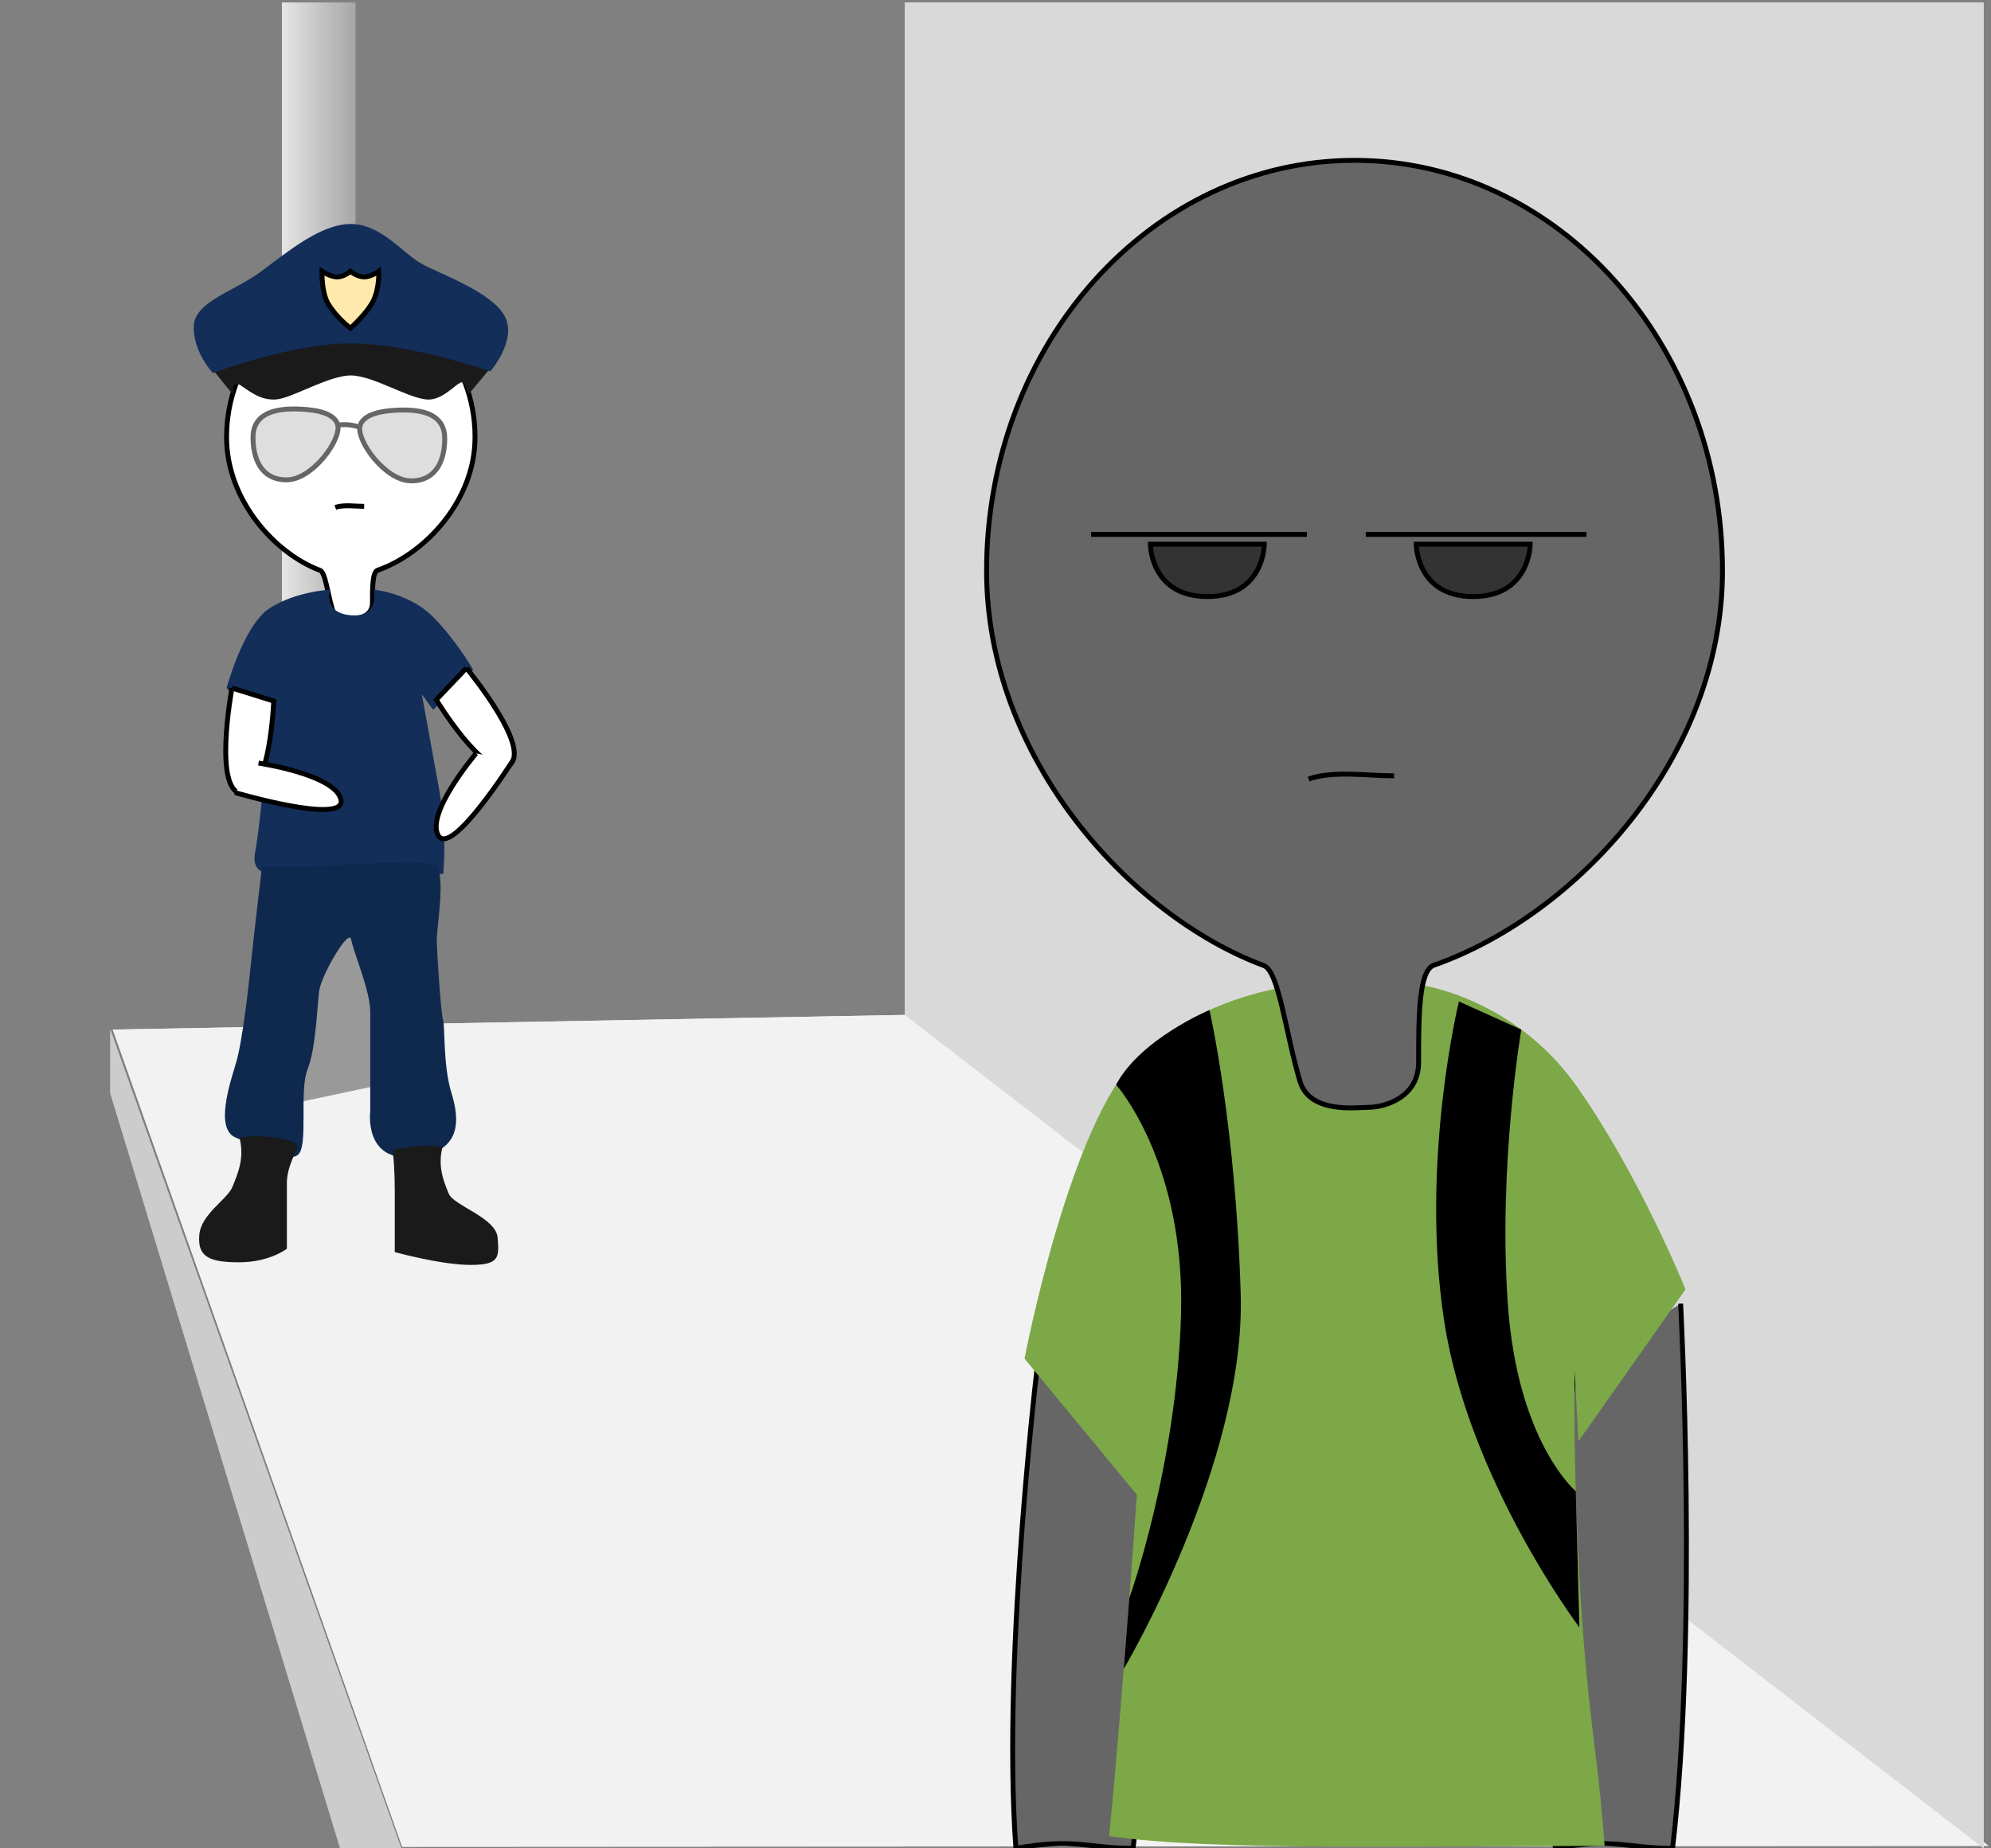 <?xml version="1.0" encoding="utf-8"?>
<!-- Generator: Adobe Illustrator 16.0.0, SVG Export Plug-In . SVG Version: 6.00 Build 0)  -->
<!DOCTYPE svg PUBLIC "-//W3C//DTD SVG 1.0//EN" "http://www.w3.org/TR/2001/REC-SVG-20010904/DTD/svg10.dtd">
<svg version="1.0" id="Layer_1" xmlns="http://www.w3.org/2000/svg" xmlns:xlink="http://www.w3.org/1999/xlink" x="0px" y="0px"
	 width="406px" height="377px" viewBox="0 0 406 377" enable-background="new 0 0 406 377" xml:space="preserve">
<rect x="0" y="0" width="406" height="377" fill="#808080" stroke="none"/>
<polygon fill="#F2F2F2" points="23,210 185,207 405.5,376.5 82.021,376.678 "/>
<polygon fill="#CCCCCC" points="22.5,210 22.5,223 69.516,377.5 82,377.5 "/>
<polygon fill="#D9D9D9" points="404.5,377 404.5,0.5 184.5,0.5 184.5,207 "/>
<polygon fill="#F2F2F2" points="23,210 185,207 405.5,376.5 82.021,376.678 "/>
<polygon fill="#CCCCCC" points="22.5,210 22.5,223 69.516,377.5 82,377.5 "/>
<polygon fill="#D9D9D9" points="404.5,377 404.5,0.5 184.5,0.5 184.5,207 "/>
<path fill="#666666" stroke="#000000" stroke-miterlimit="10" d="M233.713,259.903c0,0,2.547,73.239-2.652,117.097
	c-9.228,0-11.894-2.166-23.905,0c-2.938-40.129,4.952-103.435,4.952-103.435"/>
<path fill="#666666" stroke="#000000" stroke-miterlimit="10" d="M342.713,265.903c0,0,3.547,67.239-1.652,111.097
	c-9.228,0-11.894-2.166-23.905,0c-2.938-40.129,3.952-97.435,3.952-97.435"/>
<linearGradient id="SVGID_1_" gradientUnits="userSpaceOnUse" x1="57.5" y1="94.5" x2="72.5" y2="94.5">
	<stop  offset="0" style="stop-color:#E6E6E6"/>
	<stop  offset="1" style="stop-color:#A6A6A6"/>
</linearGradient>
<rect x="57.5" y="0.5" fill="url(#SVGID_1_)" width="15" height="188"/>
<polygon fill="#999999" points="80.5,183 88.334,219 57.51,225.544 61,185.667 "/>
<path fill="#FFFFFF" stroke="#000000" stroke-miterlimit="10" d="M96.868,89.165c0,12.87-10.103,23.731-19.876,27.154
	c-1.042,0.365-1.045,3.573-1.045,6.679c0,2.507-2.458,3.105-3.436,3.105c-0.813,0-4.061,0.475-4.736-1.798
	c-0.988-3.323-1.447-7.579-2.487-7.964c-9.164-3.397-19.087-14.278-19.087-27.176c0-15.616,11.343-28.275,25.333-28.275
	C85.526,60.889,96.868,73.548,96.868,89.165z"/>
<path fill="#1A1A1A" d="M47.509,80.502c0,0-0.327-3.105,1.471-1.961s3.923,3.105,7.191,2.942c3.269-0.163,10.787-4.903,15.363-4.903
	c4.577,0,12.095,4.913,15.854,4.913c3.759,0,6.637-4.896,7.297-3.157c0.354,0.929,0.926,2.014,0.926,2.014l4.362-5.24
	c0,0-13.565-5.721-28.439-5.721c-14.873,0-28.111,6.052-28.111,6.052L47.509,80.502z"/>
<path fill="#122E59" d="M43.423,76.094c0,0-3.923-4.091-3.923-9.321s8.009-7.191,13.565-11.277
	c5.558-4.086,12.259-9.807,18.469-9.807c6.211,0,10.624,6.047,14.547,8.172c3.923,2.125,14.22,5.721,16.834,10.624
	c2.615,4.903-2.941,11.277-2.941,11.277s-16.181-5.721-28.439-5.721C59.276,70.042,43.423,76.094,43.423,76.094z"/>
<path fill="#FFE9AD" stroke="#000000" stroke-miterlimit="10" d="M65.65,55.332c0,0,1.635,1.144,3.105,1.144
	c1.472,0,2.697-1.144,2.697-1.144s1.348,1.144,2.819,1.144c1.471,0,2.962-1.144,2.962-1.144s0.174,3.432-1.134,6.047
	c-1.308,2.615-4.649,5.557-4.649,5.557s-2.692-1.992-4.493-4.903C65.54,59.739,65.65,55.332,65.65,55.332z"/>
<path fill="#DEDEDE" stroke="#666666" stroke-miterlimit="10" d="M60.37,83.421c2.364,0.044,7.829,0.315,8.513,3.31
	c0.683,2.996-5.202,11.193-10.51,11.141c-5.308-0.053-6.778-4.572-6.778-8.67C51.595,85.103,54.747,83.316,60.37,83.421z"/>
<path fill="#DEDEDE" stroke="#666666" stroke-miterlimit="10" d="M81.916,83.631c-2.364,0.044-7.829,0.315-8.513,3.311
	c-0.683,2.995,5.202,11.192,10.51,11.14c5.308-0.052,6.778-4.571,6.778-8.67S87.538,83.526,81.916,83.631z"/>
<path fill="#DEDEDE" stroke="#666666" stroke-miterlimit="10" d="M68.883,86.731c0,0,2.031-0.455,4.466,0.417"/>
<path fill="none" stroke="#000000" stroke-miterlimit="10" d="M68.376,103.493c1.685-0.594,4.048-0.218,5.884-0.218"/>
<path fill="#122E59" d="M76.219,120.273c0,0,7.191,0.654,11.985,5.448s8.281,10.896,8.281,10.896l-8.152,8.16l-2.309-3.147
	c0,0,1.744,9.589,3.487,19.177s0.872,17.434,0.872,17.434s-11.329,0.436-21.138,0c-9.808-0.436-18.524,2.506-17.217-4.413
	c1.307-6.918,3.051-29.583,3.051-29.583l-2.527,3.051l-6.352-6.96c0,0,3.433-12.707,8.662-16.194
	c5.23-3.487,12.421-3.868,12.421-3.868s-1.526,4.794,4.357,5.23C77.525,125.939,76.219,120.273,76.219,120.273z"/>
<path fill="#FFFFFF" stroke="#000000" stroke-miterlimit="10" d="M47.303,140.335c0,0-4.162,22.223,2.558,21.534
	c5.244-0.537,5.957-18.874,5.957-18.874L47.303,140.335"/>
<path fill="#FFFFFF" stroke="#000000" stroke-miterlimit="10" d="M47.903,161.653c0,0,22.652,6.67,21.633,1.499
	c-1.018-5.171-16.819-7.506-16.819-7.506"/>
<path fill="#FFFFFF" stroke="#000000" stroke-miterlimit="10" d="M95.116,136.265c0,0,14.413,17.418,8.203,20.074
	c-4.847,2.073-14.36-13.62-14.36-13.62L95.116,136.265"/>
<path fill="#FFFFFF" stroke="#000000" stroke-miterlimit="10" d="M104.646,155.023c0,0-12.629,19.953-15.273,15.393
	c-2.646-4.559,7.694-16.733,7.694-16.733"/>
<path fill="#0F284D" d="M53.447,176.616c0,0-1.798,15.05-2.233,19.532c-0.437,4.483-1.771,16.278-3.078,20.637
	c-1.308,4.359-4.372,13.526-0.015,15.27c4.359,1.742,10.454,5.236,12.633,3.492c2.18-1.743,0.215-13.072,1.959-17.43
	c1.742-4.358,1.959-13.074,2.396-16.125c0.435-3.051,6.067-12.862,6.503-10.354c0.436,2.51,3.889,10.404,3.889,14.738
	s0,20.242,0,20.242s-1.385,10.306,8.641,9.402s9.659-7.44,7.916-13.106c-1.742-5.667-1.271-13.512-1.706-14.819
	c-0.437-1.307-1.29-14.17-1.29-16.455c0-2.286,1.751-12.726,0.009-14.916C87.325,174.536,56.607,177.825,53.447,176.616z"/>
<path fill="#1A1A1A" d="M48.84,232.029c0,0,2.956-0.605,6.417-0.087c3.46,0.519,5.515,0.995,5.343,2.034
	c-0.174,1.037-2.1,3.936-2.1,7.396s0,13.324,0,13.324s-3.488,2.769-9.746,2.769c-6.26,0-8.465-1.212-8.118-5.538
	c0.346-4.325,5.731-7.267,6.77-9.863C48.443,239.47,49.906,236.355,48.84,232.029z"/>
<path fill="#1A1A1A" d="M90.22,233.975c0,0-2.793-0.572-6.062-0.082c-3.27,0.49-4.199,0.285-4.035,1.267
	c0.162,0.98,0.377,4.372,0.377,7.641s0,12.585,0,12.585S90.004,258,95.914,258c5.912,0,5.892-1.471,5.565-5.557
	c-0.327-4.086-8.999-6.538-9.98-8.99C90.519,241.002,89.211,238.061,90.22,233.975z"/>
<path fill="#7CA847" d="M289.382,200.845c0,0,19.278,2.486,32.129,20.713c12.85,18.226,22.196,41.425,22.196,41.425l-21.851,31.021
	l-0.749-14.438c0,0-0.763,38.926,3.907,75.378c1.05,8.189,1.745,15.359,2.193,21.557c-38.208,0-80.185,1.062-101.044-2
	c3.17-31.876,6.559-82.521,6.559-82.521l-0.896,12.902l-22.904-27.764c0,0,9.2-48.311,23.22-61.566s33.293-14.706,33.293-14.706
	s-4.091,18.228,11.68,19.884C292.888,222.386,289.382,200.845,289.382,200.845z"/>
<path fill="#666666" stroke="#000000" stroke-miterlimit="10" d="M351.244,116.452c0,38.118-29.921,70.287-58.867,80.425
	c-3.088,1.081-3.096,10.584-3.096,19.781c0,7.424-7.279,9.197-10.175,9.197c-2.411,0-12.028,1.406-14.028-5.324
	c-2.928-9.842-4.287-22.447-7.368-23.588c-27.143-10.064-56.532-42.29-56.532-80.491c0-46.252,33.596-83.747,75.033-83.747
	C317.652,32.706,351.244,70.2,351.244,116.452z"/>
<path fill="none" stroke="#000000" stroke-miterlimit="10" d="M266.854,158.89c4.99-1.76,11.989-0.646,17.428-0.646"/>
<path fill="#333333" stroke="#000000" stroke-miterlimit="10" d="M257.816,111H234.58c0,0-0.002,10.677,11.618,10.677
	S257.816,111,257.816,111z"/>
<path fill="#333333" stroke="#000000" stroke-miterlimit="10" d="M312.033,111h-23.235c0,0-0.003,10.677,11.618,10.677
	C312.036,121.677,312.033,111,312.033,111z"/>
<line fill="#333333" stroke="#000000" stroke-miterlimit="10" x1="222.5" y1="109" x2="266.5" y2="109"/>
<line fill="#333333" stroke="#000000" stroke-miterlimit="10" x1="278.5" y1="109" x2="323.5" y2="109"/>
<path d="M227.598,221.246c0,0,14.07,15.754,13.236,46.754s-10.556,57.983-10.556,57.983l-1.122,14.413
	c0,0,24.844-41.896,23.844-76.396s-6.362-57.984-6.362-57.984S232.513,211.908,227.598,221.246z"/>
<path d="M297.5,204.271c0,0-8,32.729-3,65.229s27.565,62.428,27.565,62.428l-0.738-27.766c0,0-11.905-9.971-13.866-38.316
	S310.224,210,310.224,210L297.5,204.271z"/>
</svg>
